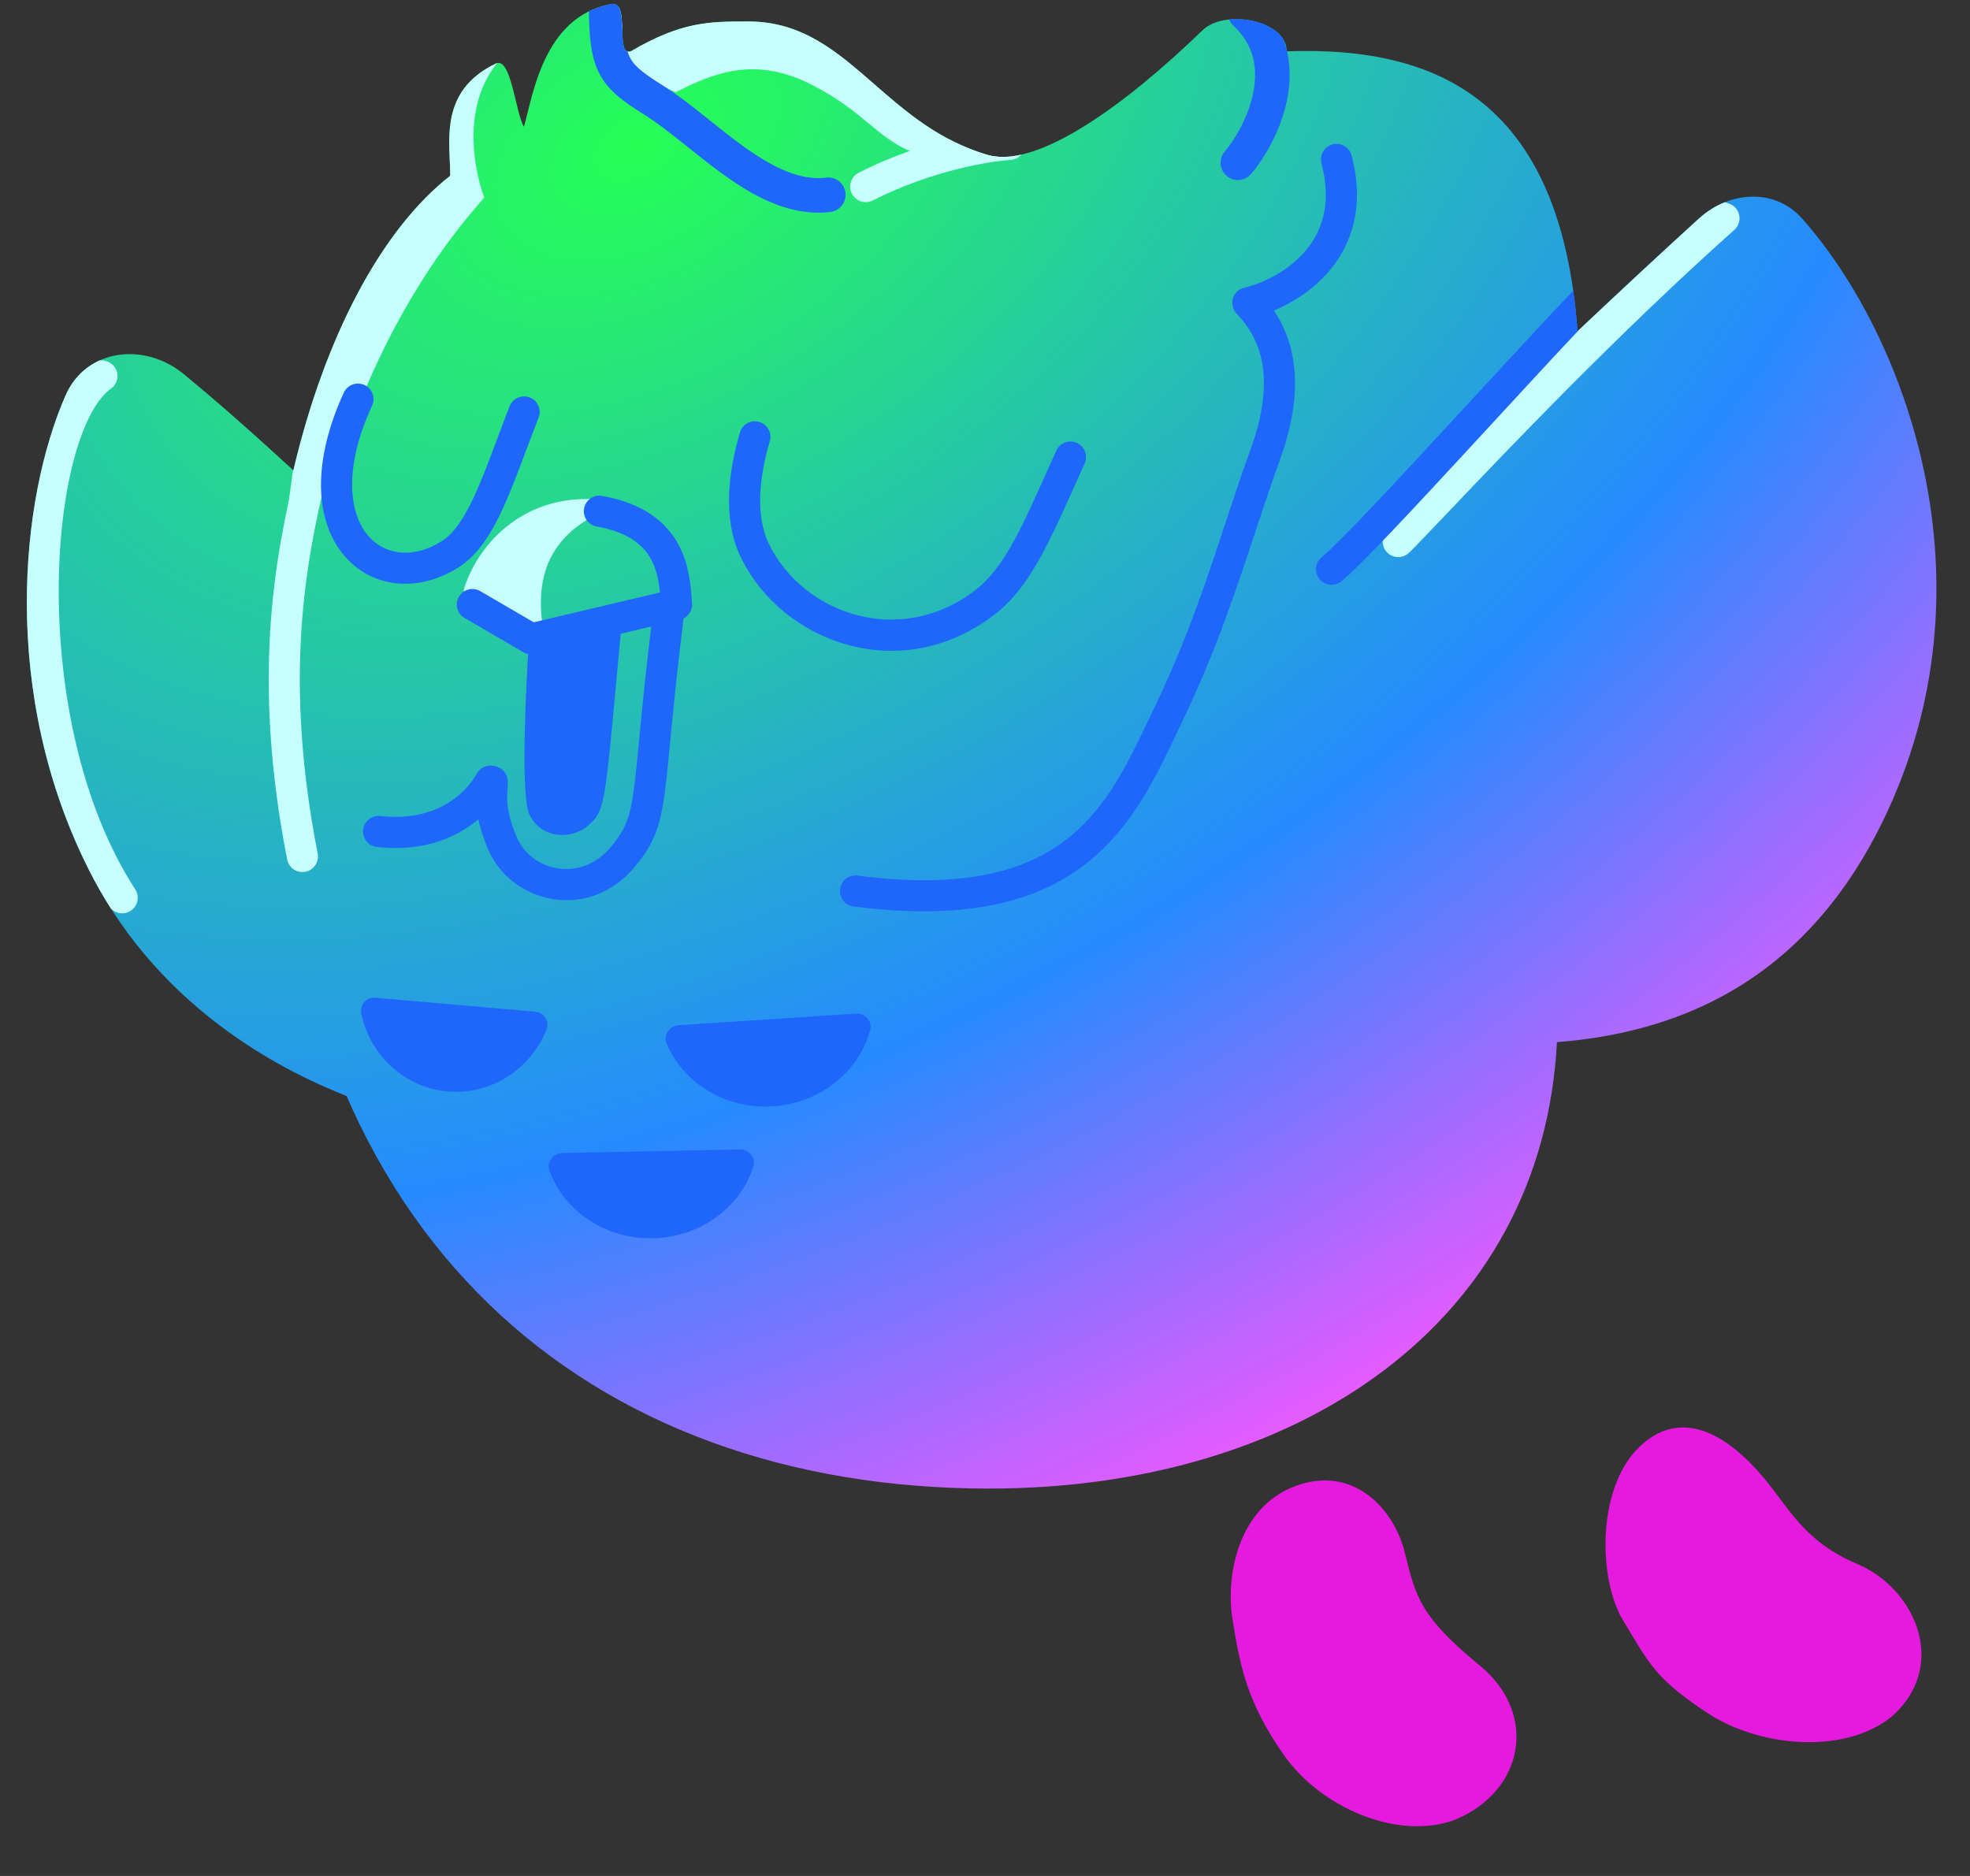 <svg width="105" height="100" viewBox="0 0 105 100" fill="none" xmlns="http://www.w3.org/2000/svg">
<rect x="0" y="0" width="105" height="100" fill="#333333" stroke="none"/>
<g clip-path="url(#clip0_4_5154)">
<g clip-path="url(#clip1_4_5154)">
<path d="M65.7 86.385C65.3 83.975 66.008 80.338 69.05 79.212C72.093 78.085 74.301 80.378 74.884 82.795C75.468 85.212 75.759 86.219 78.884 88.796C82.01 91.372 81.222 95.49 77.551 97.004C74.508 98.131 70.405 96.372 68.425 93.546C66.446 90.72 66.099 88.796 65.7 86.385Z" fill="#E619DF"/>
<path d="M86.51 86.378C85.183 84.202 85.067 79.227 87.468 77.044C89.869 74.861 92.365 76.886 93.844 78.586C95.322 80.286 96.054 82.127 99.01 83.378C101.967 84.629 103.848 88.565 101.011 91.342C98.61 93.525 93.945 93.223 91.052 91.342C88.159 89.462 87.837 88.555 86.51 86.378Z" fill="#E619DF"/>
<path d="M9.791 19.939C16.025 25.065 21.848 31.241 25.026 33.484L29.138 60.402C23.512 60.807 10.447 57.691 4.744 46.382C-0.013 36.948 1.079 26.562 3.5 21.066C4.593 18.585 7.698 18.218 9.791 19.939Z" fill="url(#paint0_radial_4_5154)"/>
<path d="M84.188 20.68C84.188 26.213 85.032 50.737 82.987 55.523C82.206 70.606 69.11 79.35 52.723 79.35C31.356 79.35 15.539 65.978 14.752 40.497C14.732 39.836 14.208 38.387 14.208 37.71C14.208 25.176 18.275 13.839 23.998 9.37C23.998 7.545 23.368 4.863 26.428 3.388C27.242 2.996 27.467 5.978 27.923 6.753C28.38 5.283 28.896 0.87 32.596 0.211C33.603 0.032 32.755 3.027 33.625 2.735C36.335 1.146 37.803 1.146 39.887 1.146C45.173 1.146 46.961 6.559 52.598 8.249C55.286 9.055 60.08 5.499 64.094 1.613C65.287 0.458 68.58 1.076 68.58 2.735C76.833 2.446 84.188 5.433 84.188 20.68Z" fill="url(#paint1_radial_4_5154)"/>
<path d="M90.558 11.643C81.287 20.065 66.034 35.042 66.034 35.042L69.478 54.35C78.592 56.106 93.184 58.406 100.331 43.819C106.574 31.073 101.514 17.795 96.045 11.643C94.598 10.016 92.171 10.178 90.558 11.643Z" fill="url(#paint2_radial_4_5154)"/>
<path fill-rule="evenodd" clip-rule="evenodd" d="M71.026 7.696C71.469 7.58 71.922 7.844 72.039 8.287C72.758 11.02 72.034 13.09 70.776 14.527C69.93 15.493 68.867 16.15 67.9 16.555C68.388 17.285 68.754 18.143 68.922 19.157C69.171 20.657 68.976 22.436 68.197 24.572C67.763 25.761 67.35 27.009 66.921 28.311C65.908 31.377 64.796 34.745 63.062 38.356C62.953 38.583 62.844 38.813 62.734 39.047C61.63 41.376 60.386 44.002 58.072 45.889C55.471 48.011 51.649 49.119 45.493 48.319C45.04 48.26 44.719 47.844 44.779 47.391C44.837 46.937 45.253 46.617 45.707 46.675C51.577 47.439 54.888 46.347 57.025 44.604C59.032 42.967 60.119 40.683 61.251 38.303C61.356 38.083 61.461 37.861 61.568 37.639C63.254 34.127 64.309 30.929 65.308 27.904C65.746 26.575 66.174 25.278 66.64 24.003C67.35 22.057 67.477 20.574 67.287 19.428C67.099 18.293 66.588 17.426 65.909 16.718C65.703 16.503 65.628 16.195 65.712 15.909C65.797 15.624 66.028 15.405 66.318 15.337C67.252 15.118 68.589 14.509 69.528 13.436C70.43 12.405 71.013 10.9 70.436 8.709C70.32 8.266 70.584 7.813 71.026 7.696ZM26.549 40.917C26.948 41.142 27.089 41.647 26.864 42.046C26.031 43.526 23.892 45.569 20.088 45.147C19.634 45.096 19.306 44.687 19.356 44.231C19.407 43.777 19.817 43.449 20.271 43.499C23.291 43.835 24.847 42.251 25.42 41.233C25.645 40.834 26.15 40.693 26.549 40.917Z" fill="#1F66FB"/>
<path fill-rule="evenodd" clip-rule="evenodd" d="M16.747 24.531C17.192 24.637 17.467 25.084 17.361 25.529C16.278 30.082 15.108 36.181 16.932 45.496C17.02 45.945 16.727 46.381 16.278 46.469C15.829 46.557 15.393 46.264 15.305 45.815C13.42 36.184 14.634 29.83 15.748 25.145C15.854 24.7 16.301 24.425 16.747 24.531Z" fill="#C7FFFE"/>
<path fill-rule="evenodd" clip-rule="evenodd" d="M5.906 48.423C5.492 47.775 5.104 47.095 4.745 46.383C-0.013 36.949 1.08 26.562 3.501 21.066C3.893 20.175 4.545 19.557 5.316 19.21C5.621 19.191 5.94 19.32 6.114 19.572C6.375 19.948 6.282 20.464 5.906 20.726C5.213 21.207 4.494 22.445 3.958 24.422C3.436 26.346 3.133 28.8 3.13 31.479C3.125 36.854 4.328 42.971 7.208 47.406C7.457 47.79 7.348 48.303 6.964 48.553C6.621 48.775 6.176 48.712 5.906 48.423Z" fill="#C7FFFE"/>
<path fill-rule="evenodd" clip-rule="evenodd" d="M84.161 17.581C86.426 15.447 88.623 13.402 90.559 11.643C90.971 11.269 91.436 10.979 91.925 10.783C92.156 10.829 92.373 10.934 92.506 11.083C92.81 11.425 92.781 11.949 92.439 12.254C86.27 17.756 80.388 23.938 77.208 27.279C76.224 28.314 75.499 29.076 75.105 29.461C74.777 29.781 74.252 29.775 73.933 29.448C73.612 29.12 73.619 28.596 73.946 28.276C74.297 27.932 74.975 27.22 75.907 26.24C76.451 25.668 77.075 25.003 77.767 24.265C79.522 22.394 81.716 20.053 84.161 17.581Z" fill="#C7FFFE"/>
<path fill-rule="evenodd" clip-rule="evenodd" d="M25.539 10.848C25.652 10.716 25.743 10.609 25.81 10.527C25.164 8.766 24.707 5.562 26.5 3.361C26.477 3.367 26.453 3.376 26.428 3.388C23.797 4.656 23.894 6.818 23.973 8.559C23.986 8.842 23.998 9.114 23.998 9.369C20.306 12.253 17.303 17.996 15.636 25.074C15.63 25.068 15.623 25.062 15.617 25.056C15.586 25.272 15.555 25.502 15.523 25.75C15.451 26.289 15.369 26.91 15.245 27.639C15.411 27.783 15.475 27.775 15.583 27.761C15.723 27.744 15.935 27.717 16.535 27.997C16.988 26.424 17.557 25.18 18.097 24.001C18.394 23.35 18.683 22.719 18.937 22.064C21.432 15.649 24.466 12.101 25.539 10.848ZM53.431 8.363C53.136 8.363 52.857 8.326 52.598 8.248C50.031 7.479 48.261 5.937 46.597 4.485C44.607 2.75 42.766 1.145 39.887 1.145C37.804 1.145 36.335 1.145 33.625 2.734C33.495 2.778 33.404 2.748 33.339 2.667L33.531 3.806L36.018 4.918C38.178 3.806 40.336 3.02 43.282 4.526C44.685 5.243 45.56 5.967 46.326 6.602C47.697 7.736 48.719 8.583 51.79 8.583C52.338 8.583 52.888 8.503 53.431 8.363ZM33.166 1.647C33.166 1.627 33.165 1.608 33.165 1.588C33.149 1.088 33.132 0.566 32.944 0.331L33.166 1.647Z" fill="#C7FFFE"/>
<path fill-rule="evenodd" clip-rule="evenodd" d="M83.853 15.492C83.95 16.177 84.027 16.897 84.083 17.653C84.114 17.624 84.144 17.595 84.175 17.566C82.761 19.071 81.154 20.814 79.559 22.543L79.558 22.544C79.187 22.947 78.817 23.348 78.45 23.746C76.928 25.395 75.464 26.975 74.252 28.25C73.053 29.511 72.061 30.515 71.502 30.981C71.15 31.274 70.627 31.227 70.334 30.875C70.041 30.523 70.089 30 70.441 29.707C70.912 29.315 71.833 28.388 73.05 27.108C74.253 25.842 75.709 24.271 77.231 22.622C77.598 22.224 77.969 21.823 78.341 21.419C80.27 19.326 82.234 17.196 83.853 15.492Z" fill="#1F66FB"/>
<g style="mix-blend-mode:overlay">
<path d="M19.984 53.184L28.555 53.933C29.014 53.973 29.299 54.468 29.117 54.911C28.243 57.041 26.127 58.379 23.863 58.181C21.598 57.983 19.748 56.299 19.26 54.051C19.158 53.583 19.525 53.144 19.984 53.184Z" fill="#1F66FB"/>
</g>
<g style="mix-blend-mode:overlay">
<path d="M36.181 54.651L45.61 54.032C46.115 53.999 46.504 54.443 46.378 54.91C45.77 57.151 43.687 58.809 41.196 58.972C38.705 59.136 36.425 57.765 35.533 55.622C35.348 55.176 35.676 54.684 36.181 54.651Z" fill="#1F66FB"/>
</g>
<g style="mix-blend-mode:overlay">
<path d="M29.978 61.465L39.425 61.272C39.932 61.262 40.3 61.724 40.153 62.184C39.445 64.396 37.289 65.957 34.793 66.008C32.297 66.059 30.082 64.587 29.287 62.406C29.122 61.952 29.472 61.475 29.978 61.465Z" fill="#1F66FB"/>
</g>
<path fill-rule="evenodd" clip-rule="evenodd" d="M33.446 2.745C33.469 2.818 33.495 2.887 33.523 2.952C33.732 3.439 34.122 3.804 35.311 4.546C36.052 5.008 36.803 5.596 37.536 6.181C37.632 6.257 37.727 6.334 37.823 6.41C38.47 6.929 39.11 7.44 39.764 7.903C41.291 8.982 42.684 9.632 44.037 9.469C44.542 9.408 45.001 9.768 45.062 10.273C45.123 10.778 44.763 11.237 44.258 11.298C42.178 11.549 40.289 10.53 38.701 9.407C37.998 8.91 37.312 8.361 36.668 7.846C36.573 7.77 36.479 7.695 36.386 7.62C35.648 7.031 34.974 6.507 34.337 6.109C33.161 5.376 32.29 4.75 31.83 3.678C31.488 2.882 31.406 1.899 31.387 0.603C31.747 0.425 32.149 0.291 32.597 0.211C33.118 0.118 33.142 0.876 33.165 1.588C33.182 2.141 33.199 2.666 33.446 2.745Z" fill="#1F66FB"/>
<path fill-rule="evenodd" clip-rule="evenodd" d="M68.597 2.731C68.801 3.621 68.764 4.52 68.594 5.348C68.25 7.019 67.354 8.49 66.678 9.276C66.347 9.662 65.765 9.706 65.379 9.374C64.994 9.043 64.95 8.461 65.281 8.075C65.794 7.479 66.521 6.285 66.79 4.976C67.052 3.704 66.873 2.421 65.748 1.378C65.642 1.28 65.564 1.162 65.515 1.037C66.649 0.923 67.967 1.334 68.419 2.128C68.482 2.302 68.535 2.477 68.578 2.653C68.58 2.679 68.581 2.705 68.581 2.732C68.586 2.732 68.591 2.732 68.597 2.731Z" fill="#1F66FB"/>
<path fill-rule="evenodd" clip-rule="evenodd" d="M50.574 7.419C51.194 7.745 51.863 8.029 52.598 8.249C53.134 8.409 53.753 8.397 54.433 8.243C54.291 8.407 54.085 8.516 53.851 8.529C52.742 8.589 49.627 9.106 46.518 10.687C46.109 10.894 45.61 10.731 45.403 10.323C45.196 9.915 45.358 9.416 45.766 9.208C47.455 8.35 49.146 7.781 50.574 7.419Z" fill="#C7FFFE"/>
<path fill-rule="evenodd" clip-rule="evenodd" d="M40.467 22.49C40.906 22.619 41.158 23.079 41.029 23.518C40.424 25.582 40.285 27.555 40.979 28.987C42.767 32.673 47.907 34.589 51.996 31.449C52.79 30.839 53.444 29.945 54.119 28.692C54.651 27.705 55.166 26.551 55.772 25.199C55.94 24.822 56.115 24.431 56.3 24.023C56.488 23.606 56.979 23.42 57.396 23.609C57.813 23.797 57.999 24.289 57.81 24.706C57.635 25.093 57.466 25.472 57.301 25.84C56.691 27.204 56.142 28.432 55.579 29.478C54.859 30.815 54.071 31.946 53.006 32.764C47.99 36.615 41.681 34.233 39.487 29.71C38.517 27.709 38.8 25.23 39.438 23.052C39.567 22.613 40.027 22.361 40.467 22.49Z" fill="#1F66FB"/>
<path fill-rule="evenodd" clip-rule="evenodd" d="M19.424 20.522C19.84 20.713 20.023 21.205 19.832 21.621C18.269 25.029 18.653 27.326 19.543 28.461C20.396 29.549 21.945 29.858 23.544 28.848C24.179 28.447 24.73 27.654 25.316 26.369C25.707 25.511 26.077 24.524 26.497 23.406C26.704 22.856 26.922 22.273 27.161 21.658C27.327 21.232 27.808 21.02 28.234 21.186C28.661 21.352 28.872 21.832 28.707 22.259C28.487 22.823 28.279 23.379 28.076 23.918C27.643 25.071 27.24 26.147 26.824 27.057C26.216 28.39 25.5 29.574 24.43 30.25C22.24 31.632 19.706 31.356 18.238 29.484C16.807 27.66 16.631 24.624 18.325 20.93C18.516 20.514 19.008 20.331 19.424 20.522Z" fill="#1F66FB"/>
<path d="M31.366 43.99C32.343 43.135 32.237 42.698 33.153 33.055L28.198 34.08C28.015 36.785 27.758 42.345 28.198 43.37C28.747 44.652 30.39 44.844 31.366 43.99Z" fill="#1F66FB"/>
<path fill-rule="evenodd" clip-rule="evenodd" d="M35.703 32.113C36.157 32.169 36.48 32.582 36.424 33.037C36.122 35.486 35.931 37.371 35.787 38.857C35.763 39.103 35.74 39.34 35.718 39.566C35.609 40.697 35.523 41.589 35.425 42.31C35.307 43.181 35.163 43.864 34.912 44.485C34.656 45.115 34.308 45.635 33.837 46.202C31.36 49.188 27.215 48.121 26.011 45.262C25.59 44.263 25.43 43.506 25.386 42.893C25.364 42.589 25.371 42.334 25.383 42.124C25.388 42.039 25.392 41.971 25.396 41.914C25.403 41.812 25.407 41.741 25.407 41.664C25.407 41.206 25.778 40.835 26.236 40.835C26.694 40.835 27.065 41.206 27.065 41.664C27.065 41.797 27.055 41.954 27.046 42.086C27.043 42.133 27.041 42.177 27.038 42.215C27.029 42.386 27.024 42.565 27.04 42.773C27.069 43.183 27.179 43.763 27.539 44.619C28.289 46.398 30.925 47.116 32.56 45.144C32.967 44.654 33.205 44.282 33.376 43.862C33.55 43.431 33.671 42.907 33.782 42.087C33.876 41.4 33.958 40.55 34.067 39.418C34.089 39.189 34.112 38.949 34.136 38.696C34.282 37.203 34.474 35.302 34.779 32.834C34.834 32.38 35.248 32.057 35.703 32.113Z" fill="#1F66FB"/>
<path d="M28.986 33.738C28.297 29.987 29.903 27.965 33.201 26.823C28.071 25.68 25.339 29.193 24.706 31.488L28.986 33.738Z" fill="#C7FFFE"/>
<path fill-rule="evenodd" clip-rule="evenodd" d="M31.131 27.105C31.211 26.654 31.642 26.354 32.092 26.434C34.291 26.826 35.526 27.831 36.178 29.058C36.733 30.101 36.816 31.234 36.868 31.946C36.874 32.022 36.879 32.094 36.885 32.159C36.918 32.568 36.648 32.94 36.249 33.034L28.508 34.861C28.301 34.91 28.084 34.878 27.9 34.771L24.762 32.944C24.366 32.713 24.232 32.206 24.462 31.81C24.693 31.415 25.2 31.28 25.596 31.511L28.449 33.172L35.173 31.584C35.114 30.996 35.012 30.395 34.714 29.836C34.335 29.123 33.574 28.382 31.802 28.066C31.351 27.986 31.051 27.556 31.131 27.105Z" fill="#1F66FB"/>
</g>
</g>
<defs>
<radialGradient id="paint0_radial_4_5154" cx="0" cy="0" r="1" gradientUnits="userSpaceOnUse" gradientTransform="translate(34.276 7.642) rotate(60.457) scale(79.792 125.447)">
<stop stop-color="#26FF55"/>
<stop offset="0.615" stop-color="#268AFF"/>
<stop offset="1" stop-color="#FC55FF"/>
</radialGradient>
<radialGradient id="paint1_radial_4_5154" cx="0" cy="0" r="1" gradientUnits="userSpaceOnUse" gradientTransform="translate(34.276 7.642) rotate(60.457) scale(79.792 125.447)">
<stop stop-color="#26FF55"/>
<stop offset="0.615" stop-color="#268AFF"/>
<stop offset="1" stop-color="#FC55FF"/>
</radialGradient>
<radialGradient id="paint2_radial_4_5154" cx="0" cy="0" r="1" gradientUnits="userSpaceOnUse" gradientTransform="translate(34.276 7.642) rotate(60.457) scale(79.792 125.447)">
<stop stop-color="#26FF55"/>
<stop offset="0.615" stop-color="#268AFF"/>
<stop offset="1" stop-color="#FC55FF"/>
</radialGradient>
<clipPath id="clip0_4_5154">
<rect width="104.297" height="100" fill="white" transform="translate(0.703)"/>
</clipPath>
<clipPath id="clip1_4_5154">
<rect width="104.297" height="99.987" fill="white" transform="translate(0.703 0.006)"/>
</clipPath>
</defs>
</svg>
